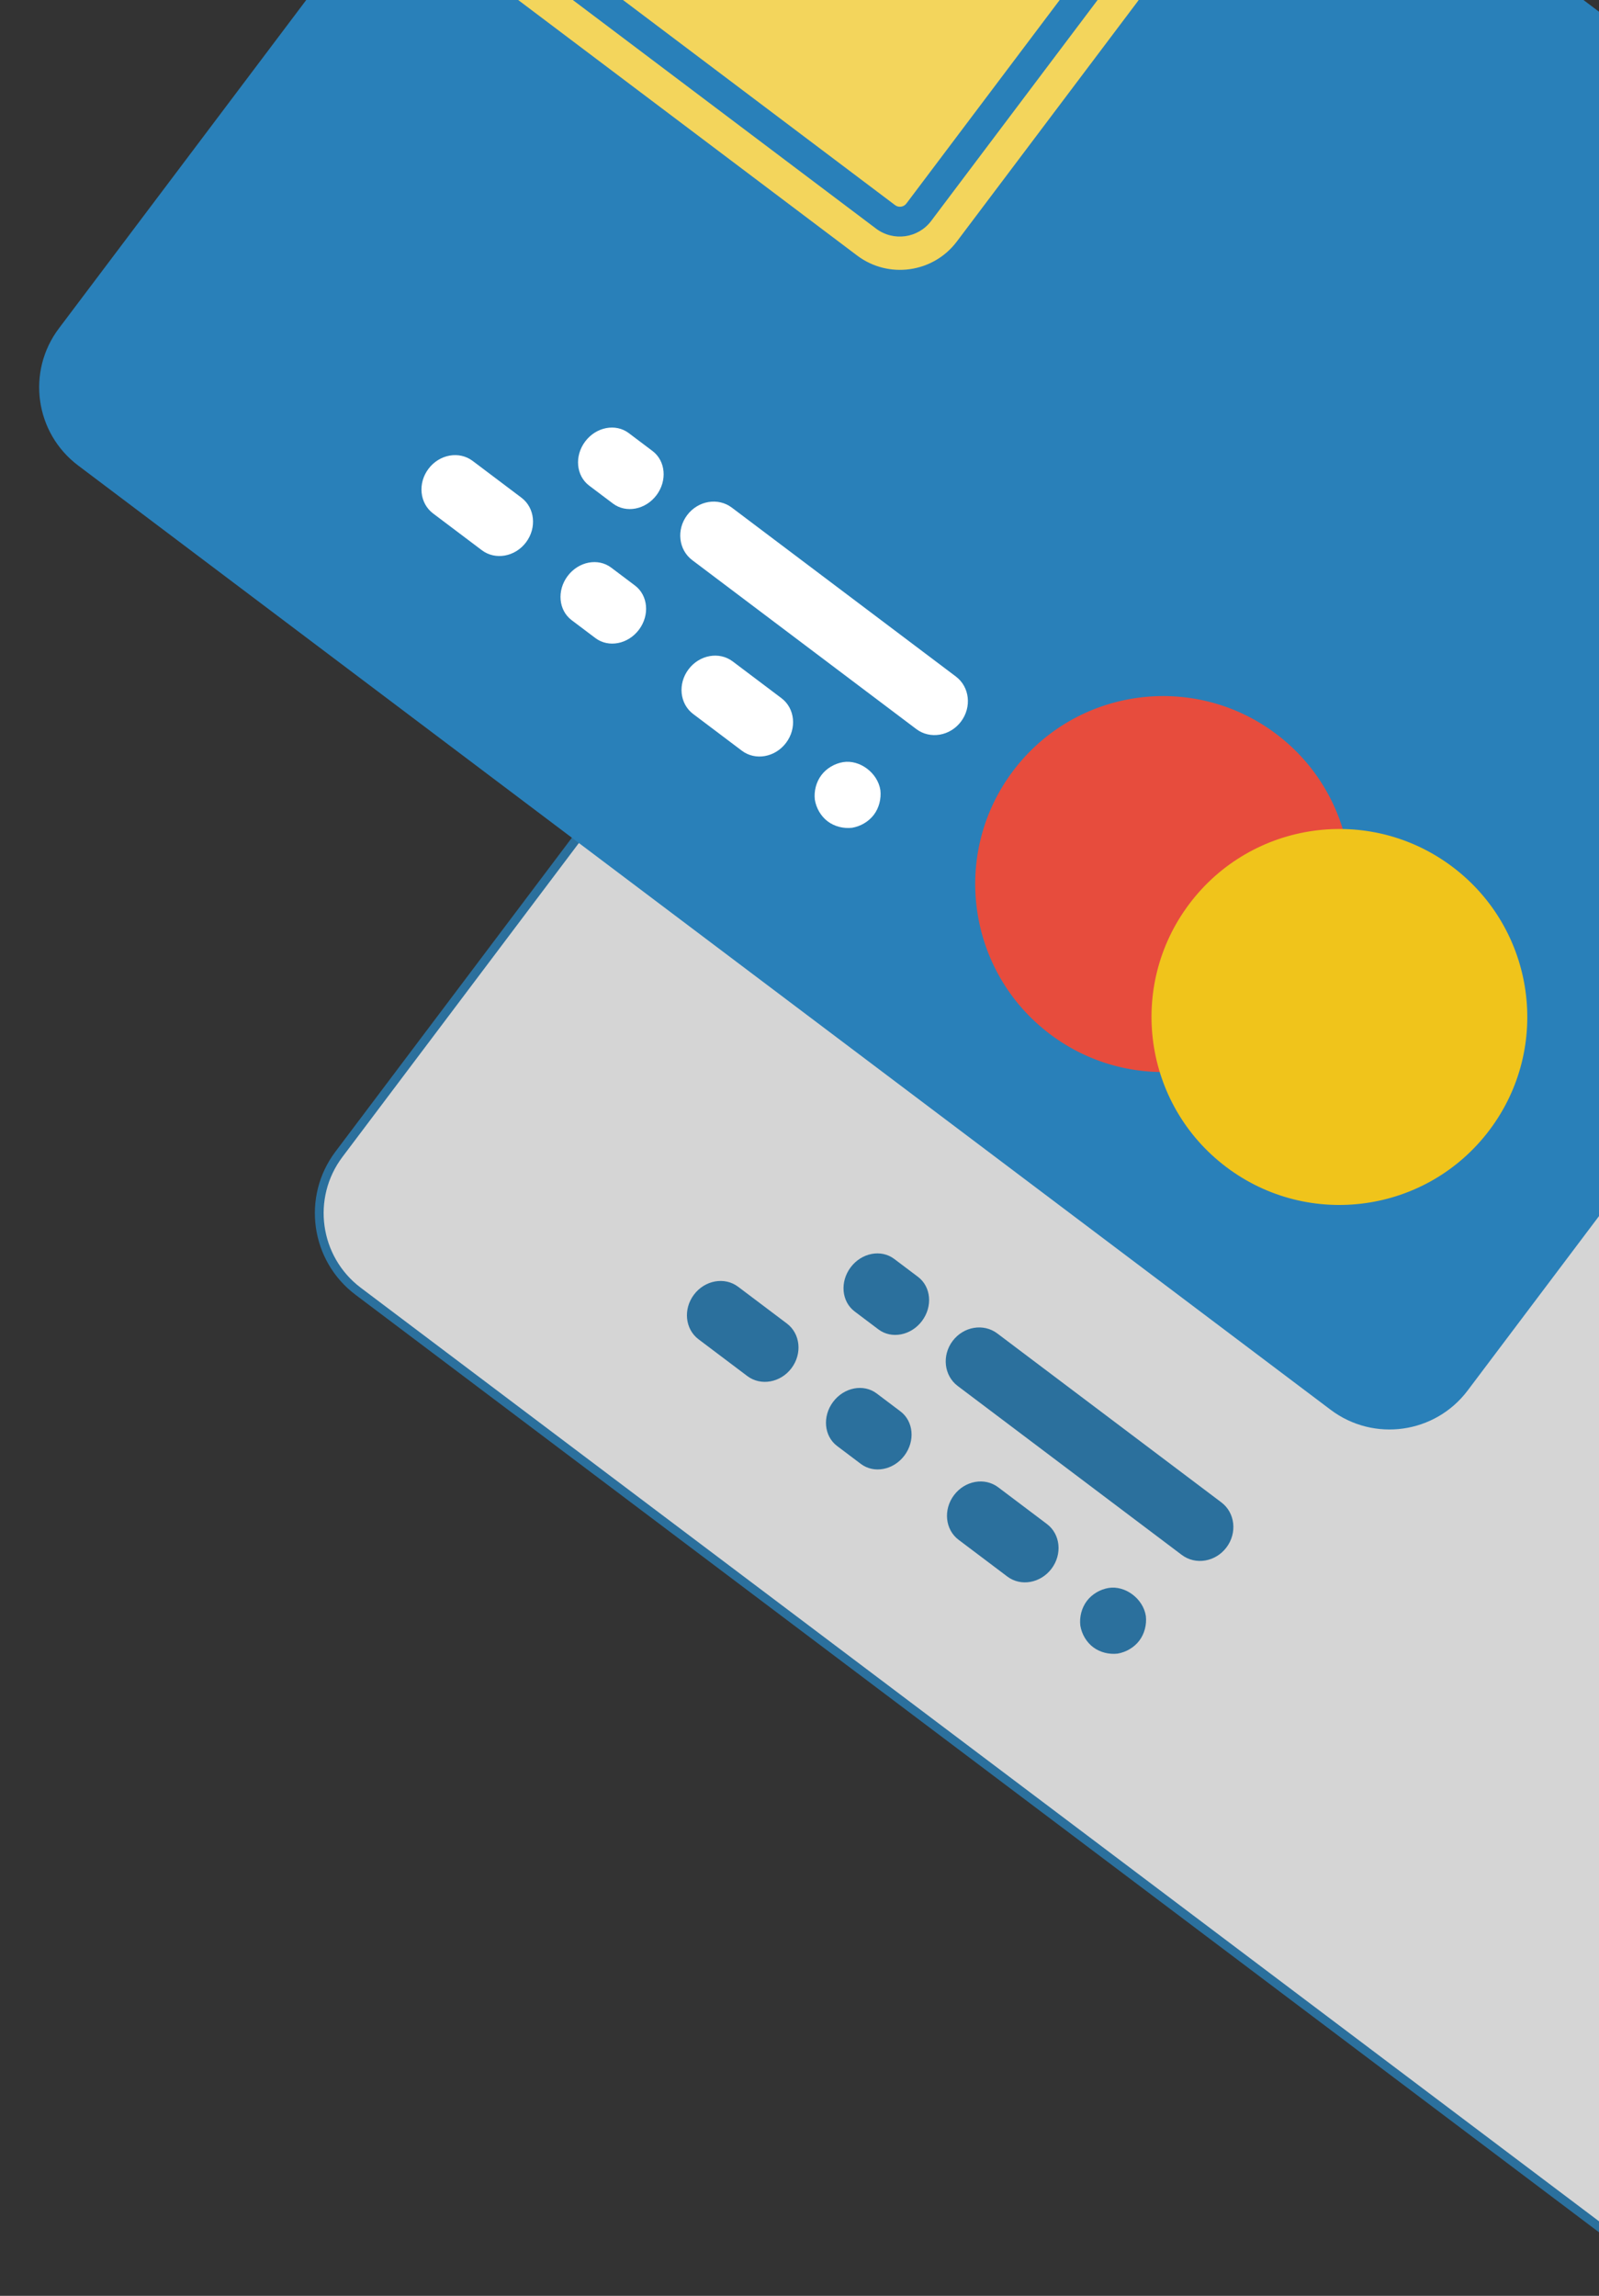 <svg width="547" height="785" viewBox="0 0 547 785" fill="none" xmlns="http://www.w3.org/2000/svg">
<rect x="0" y="0" width="547" height="785" fill="#333333" stroke="none"/>
<g opacity="0.795">
<path d="M551.007 764.407L122.545 441.537C107.771 430.405 104.832 409.428 115.96 394.661L338.676 99.107C349.804 84.34 370.778 81.383 385.551 92.516L814.014 415.386C828.779 426.512 831.727 447.495 820.599 462.262L597.883 757.816C586.755 772.583 565.773 775.534 551.007 764.407" fill="white"/>
<path d="M551.007 764.407L122.545 441.537C107.771 430.405 104.832 409.428 115.96 394.661L338.676 99.107C349.804 84.34 370.778 81.383 385.551 92.516L814.014 415.386C828.779 426.512 831.727 447.495 820.599 462.262L597.883 757.816C586.755 772.583 565.773 775.534 551.007 764.407" stroke="#2980B9" stroke-width="3"/>
<path d="M379.233 542.961C376.313 543.453 373.563 545.065 371.792 547.415C370.021 549.766 369.229 552.854 369.561 555.796C370.032 558.703 371.627 561.464 373.963 563.223C376.298 564.983 379.374 565.742 382.316 565.408C385.227 564.909 387.986 563.303 389.757 560.953C391.528 558.603 392.311 555.508 391.988 552.572C391.095 546.656 384.969 542.039 379.233 542.961" fill="#2980B9"/>
<path d="M358.146 521.1L341.464 508.529C336.851 505.053 330.09 506.268 326.354 511.226C322.617 516.184 323.313 523.018 327.926 526.494L344.608 539.065C349.221 542.541 355.981 541.326 359.718 536.368C363.454 531.409 362.758 524.576 358.146 521.1" fill="#2980B9"/>
<path d="M308.03 482.581L299.903 476.457C295.409 473.07 288.743 474.357 285.007 479.315C281.271 484.274 281.871 491.036 286.365 494.422L294.492 500.547C298.987 503.933 305.652 502.647 309.388 497.688C313.125 492.73 312.525 485.968 308.03 482.581" fill="#2980B9"/>
<path d="M269.186 452.543L252.504 439.972C247.892 436.496 241.131 437.711 237.394 442.669C233.658 447.627 234.354 454.461 238.966 457.937L255.649 470.508C260.261 473.984 267.022 472.769 270.758 467.811C274.495 462.852 273.799 456.018 269.186 452.543" fill="#2980B9"/>
<path d="M419.559 529.096C423.296 524.138 422.521 517.245 417.812 513.697L341.168 455.941C336.458 452.392 329.619 453.548 325.883 458.506C322.146 463.465 322.921 470.358 327.63 473.906L404.274 531.662C408.984 535.211 415.823 534.055 419.559 529.096" fill="#2980B9"/>
<path d="M305.903 430.457C301.409 427.07 294.743 428.357 291.007 433.315C287.271 438.274 287.871 445.036 292.365 448.422L300.492 454.547C304.987 457.933 311.652 456.647 315.388 451.688C319.125 446.73 318.525 439.968 314.03 436.581L305.903 430.457Z" fill="#2980B9"/>
</g>
<path d="M455.193 482.034L26.73 159.164C11.957 148.031 9.017 127.055 20.145 112.288L242.862 -183.267C253.989 -198.034 274.963 -200.99 289.737 -189.857L718.199 133.012C732.965 144.139 735.912 165.121 724.784 179.888L502.068 475.443C490.94 490.21 469.958 493.16 455.193 482.034" fill="#2980B9"/>
<path d="M288.418 260.587C285.498 261.08 282.748 262.692 280.977 265.042C279.206 267.392 278.414 270.48 278.746 273.423C279.218 276.329 280.813 279.09 283.148 280.85C285.484 282.61 288.56 283.369 291.501 283.035C294.412 282.536 297.172 280.93 298.943 278.58C300.714 276.23 301.496 273.135 301.174 270.199C300.281 264.283 294.154 259.666 288.418 260.587" fill="white"/>
<path d="M267.331 238.726L250.649 226.155C246.037 222.68 239.276 223.894 235.539 228.853C231.803 233.811 232.499 240.645 237.111 244.121L253.793 256.692C258.406 260.167 265.167 258.953 268.903 253.994C272.64 249.036 271.944 242.202 267.331 238.726" fill="white"/>
<path d="M217.216 200.208L209.088 194.084C204.594 190.697 197.929 191.984 194.192 196.942C190.456 201.9 191.056 208.662 195.551 212.049L203.678 218.173C208.172 221.56 214.837 220.273 218.574 215.315C222.31 210.356 221.71 203.595 217.216 200.208" fill="white"/>
<path d="M178.372 170.169L161.69 157.598C157.077 154.122 150.316 155.337 146.58 160.296C142.843 165.254 143.539 172.088 148.152 175.564L164.834 188.134C169.447 191.61 176.207 190.396 179.944 185.437C183.68 180.479 182.984 173.645 178.372 170.169" fill="white"/>
<path d="M328.745 246.723C332.481 241.765 331.707 234.872 326.997 231.323L250.353 173.568C245.644 170.019 238.805 171.175 235.068 176.133C231.332 181.091 232.106 187.984 236.815 191.533L313.46 249.289C318.169 252.837 325.008 251.682 328.745 246.723" fill="white"/>
<path d="M215.088 148.084C210.594 144.697 203.929 145.984 200.192 150.942C196.456 155.901 197.056 162.662 201.551 166.049L209.678 172.173C214.172 175.56 220.837 174.273 224.574 169.315C228.31 164.356 227.71 157.595 223.216 154.208L215.088 148.084Z" fill="white"/>
<path d="M449.212 340.958C427.848 369.309 387.554 374.972 359.203 353.608C330.852 332.244 325.19 291.95 346.554 263.599C367.918 235.248 408.212 229.585 436.562 250.949C464.913 272.313 470.576 312.607 449.212 340.958" fill="#E74C3D"/>
<path d="M509.525 386.407C488.161 414.758 447.867 420.421 419.516 399.057C391.165 377.693 385.502 337.399 406.866 309.048C428.23 280.697 468.524 275.034 496.875 296.398C525.226 317.762 530.889 358.056 509.525 386.407" fill="#F0C41B"/>
<path fill-rule="evenodd" clip-rule="evenodd" d="M293.213 87.374L176.846 -0.315C166.124 -8.395 163.964 -23.693 172.035 -34.402L233.65 -116.168C241.72 -126.878 257.02 -129.019 267.743 -120.939L384.11 -33.25C394.833 -25.17 396.992 -9.873 388.921 0.837L327.306 82.603C319.236 93.313 303.936 95.454 293.213 87.374ZM299.682 78.165L183.915 -9.071C177.977 -13.546 176.768 -21.995 181.236 -27.924L242.414 -109.11C246.881 -115.038 255.336 -116.205 261.274 -111.73L377.041 -24.494C382.988 -20.013 384.188 -11.57 379.72 -5.642L318.542 75.544C314.075 81.473 305.629 82.646 299.682 78.165ZM250.902 -103.168C251.818 -104.383 253.533 -104.63 254.758 -103.707L371.125 -16.018C372.341 -15.102 372.584 -13.378 371.669 -12.164L310.054 69.603C309.138 70.817 307.415 71.058 306.199 70.142L189.831 -17.547C188.606 -18.47 188.372 -20.187 189.287 -21.402L250.902 -103.168Z" fill="#F3D55C"/>
</svg>
